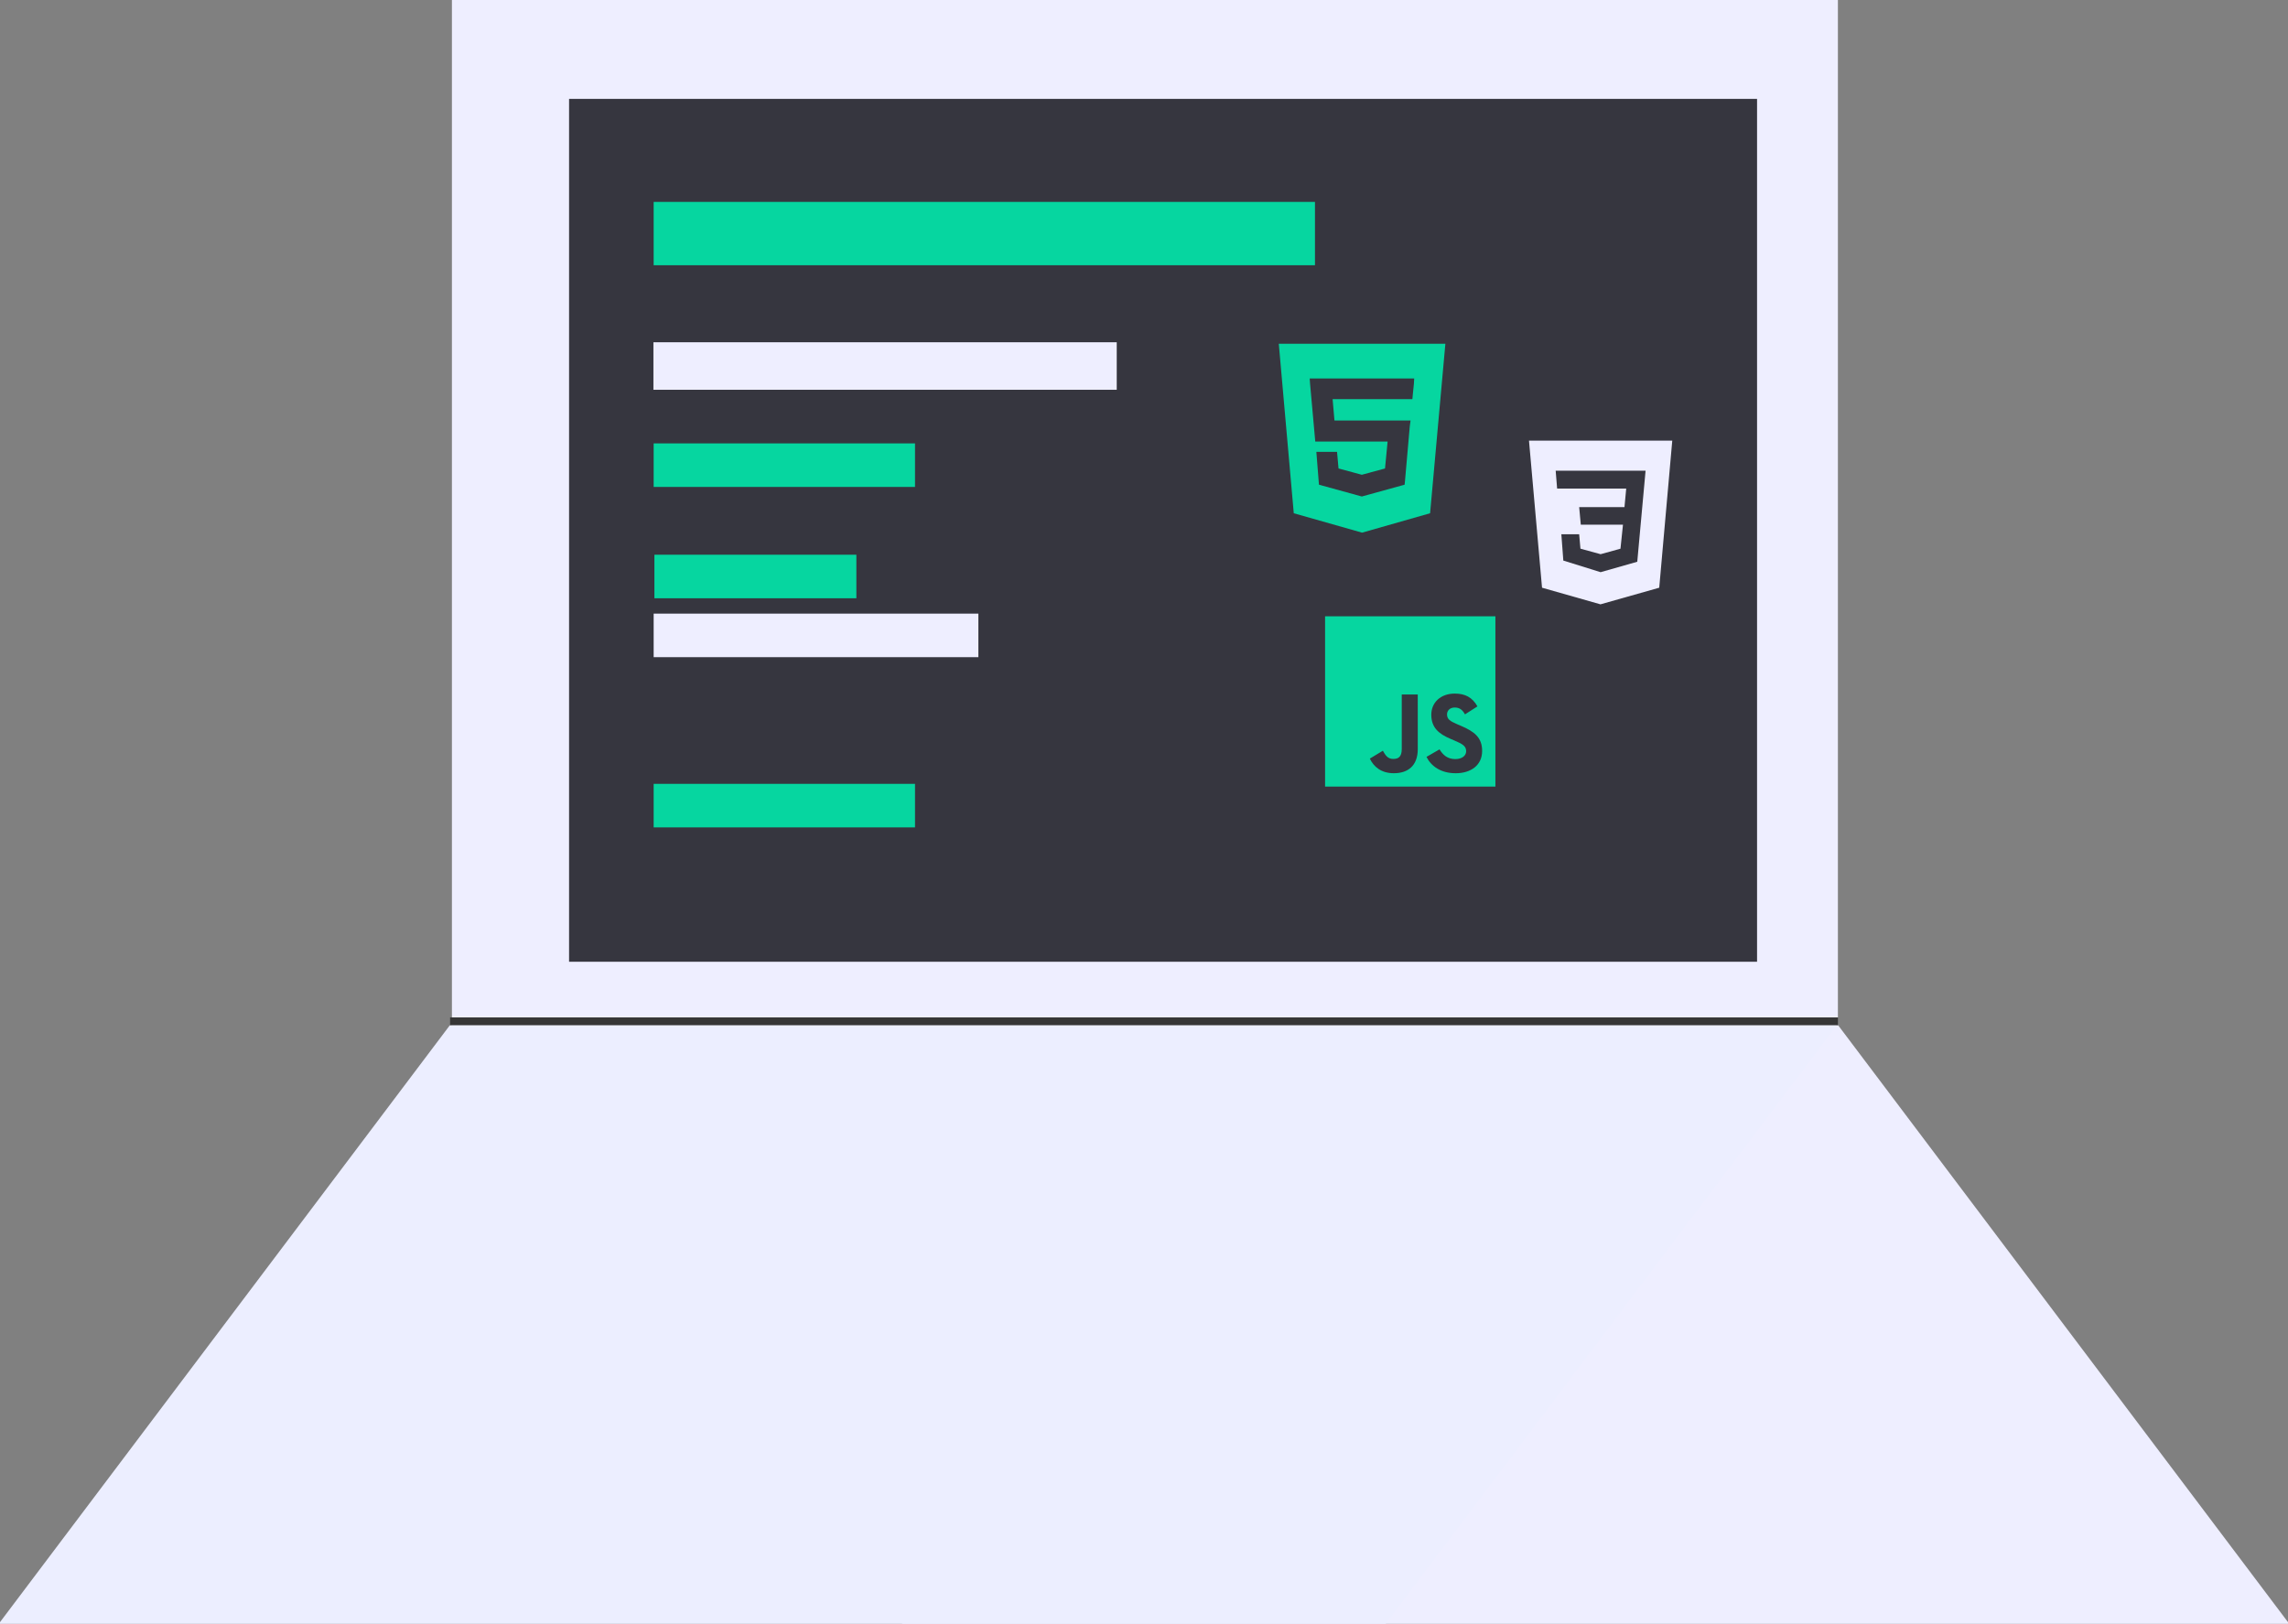 <?xml version="1.0" encoding="UTF-8" standalone="no"?>
<!-- Created with Inkscape (http://www.inkscape.org/) -->

<svg
   width="152.872mm"
   height="108.528mm"
   viewBox="0 0 152.872 108.528"
   version="1.1"
   id="svg5"
   inkscape:version="1.1.1 (3bf5ae0, 2021-09-20)"
   sodipodi:docname="laptop.svg"
   xmlns:inkscape="http://www.inkscape.org/namespaces/inkscape"
   xmlns:sodipodi="http://sodipodi.sourceforge.net/DTD/sodipodi-0.dtd"
   xmlns="http://www.w3.org/2000/svg"
   xmlns:svg="http://www.w3.org/2000/svg">
  <rect x="0" y="0" width="152.872" height="108.528" fill="#808080" stroke="none"/>
  <sodipodi:namedview
     id="namedview7"
     pagecolor="#ffffff"
     bordercolor="#666666"
     borderopacity="1.0"
     inkscape:pageshadow="2"
     inkscape:pageopacity="0.0"
     inkscape:pagecheckerboard="0"
     inkscape:document-units="mm"
     showgrid="false"
     showguides="false"
     inkscape:zoom="1.4142136"
     inkscape:cx="200.46477"
     inkscape:cy="130.81475"
     inkscape:window-width="1920"
     inkscape:window-height="999"
     inkscape:window-x="0"
     inkscape:window-y="0"
     inkscape:window-maximized="1"
     inkscape:current-layer="layer1"
     fit-margin-top="0"
     fit-margin-left="0"
     fit-margin-right="0"
     fit-margin-bottom="0" />
  <defs
     id="defs2" />
  <g
     inkscape:label="Layer 1"
     inkscape:groupmode="layer"
     id="layer1"
     transform="translate(-25.695,-70.813)">
    <path
       d="M 55.89,70.813 H 148.494 V 138.812 H 55.89 Z"
       fill="#363636"
       id="path2"
       style="fill:#eeeeff;fill-opacity:1;stroke-width:0.265" />
    <path
       d="M 63.717,77.422 H 143.092 V 135.091 H 63.717 Z"
       fill="#eeeeff"
       id="path4"
       style="fill:#36363f;fill-opacity:1;stroke-width:0.265" />
    <rect
       x="69.353"
       y="93.688"
       width="30.956"
       height="3.175"
       fill="#22223b"
       id="rect6"
       style="fill:#eeeeff;fill-opacity:1;stroke-width:0.265" />
    <rect
       x="69.369"
       y="100.447"
       width="17.462"
       height="2.91"
       fill="#06d6a0"
       id="rect8"
       style="stroke-width:0.265" />
    <rect
       x="69.419"
       y="107.888"
       width="13.494"
       height="2.91"
       fill="#06d6a0"
       id="rect10"
       style="stroke-width:0.265" />
    <rect
       x="69.369"
       y="123.201"
       width="17.462"
       height="2.91"
       fill="#22223b"
       id="rect12"
       style="fill:#06d6a0;fill-opacity:1;stroke-width:0.265" />
    <rect
       x="69.369"
       y="111.824"
       width="21.696"
       height="2.91"
       fill="#06d6a0"
       id="rect14"
       style="fill:#eeeeff;fill-opacity:1;stroke-width:0.265" />
    <rect
       x="69.369"
       y="84.307"
       width="44.185"
       height="4.233"
       fill="#06d6a0"
       id="rect16"
       style="stroke-width:0.265" />
    <rect
       style="fill:#eeeeff;fill-opacity:1;stroke-width:0.372"
       id="rect897"
       width="92.665"
       height="50.096"
       x="-49.137"
       y="174.4"
       transform="matrix(1,0,0.602,0.799,0,0)" />
    <rect
       style="display:inline;fill:#eceeff;fill-opacity:1;stroke-width:0.372"
       id="rect981"
       width="92.665"
       height="50.096"
       x="160.733"
       y="174.4"
       transform="matrix(1,0,-0.602,0.799,0,0)" />
    <rect
       style="fill:#363636;fill-opacity:1;stroke-width:0.089"
       id="rect3073"
       width="92.727"
       height="0.509"
       x="55.768"
       y="138.812" />
    <path
       d="m 111.137,93.79 1.001,11.326 4.563,1.296 4.545,-1.296 1.021,-11.326 z m 9.026,2.687 -0.073,0.716 -0.026,0.296 -5.331,3e-6 0.124,1.429 h 5.084 l -0.05,0.369 -0.322,3.674 -0.026,0.246 -2.837,0.783 1e-5,0.005 -0.018,1.6e-4 -0.005,0.002 v -0.002 h -0.002 l -2.861,-0.789 -0.173,-2.194 h 1.382 l 0.099,1.11 1.553,0.42 0.006,-5e-5 1.547,-0.419 0.173,-1.799 h -1.725 l -1e-5,-0.002 h -3.108 l -0.346,-3.846 -0.026,-0.369 6.983,10e-7 z"
       fill="#eeeeff"
       id="path3823"
       style="fill:#06d6a0;fill-opacity:1;stroke-width:0.015" />
    <path
       d="m 127.854,100.262 h 9.573 l -0.871,9.83 -3.926,1.111 -3.905,-1.111 z m 7.791,2.012 -6.008,-0.002 0.097,1.195 4.616,7.9e-4 -0.116,1.238 h -3.027 l 0.109,1.173 h 2.818 l -0.167,1.606 -1.327,0.367 -1.348,-0.369 -0.086,-0.962 h -1.19 l 0.132,1.757 2.491,0.776 2.449,-0.697 0.555,-6.083 z"
       fill="#06d6a0"
       id="path3907"
       style="fill:#eeeeff;fill-opacity:1;stroke-width:0.456" />
    <path
       d="m 114.23,112.003 v 11.38 h 11.38 v -11.38 z m 6.193,8.875 c 0,1.108 -0.65,1.613 -1.598,1.613 -0.856,0 -1.351,-0.442 -1.605,-0.978 l 0.871,-0.526 c 0.168,0.297 0.32,0.549 0.688,0.549 0.351,0 0.574,-0.137 0.574,-0.673 v -3.635 h 1.069 z m 2.53,1.613 c -0.993,0 -1.636,-0.472 -1.948,-1.092 l 0.871,-0.503 c 0.229,0.373 0.528,0.65 1.054,0.65 0.442,0 0.726,-0.221 0.726,-0.528 0,-0.366 -0.29,-0.495 -0.78,-0.711 l -0.267,-0.114 c -0.772,-0.328 -1.283,-0.742 -1.283,-1.613 0,-0.803 0.612,-1.412 1.565,-1.412 0.681,0 1.168,0.236 1.519,0.856 l -0.833,0.533 c -0.183,-0.328 -0.381,-0.457 -0.688,-0.457 -0.312,0 -0.511,0.198 -0.511,0.457 0,0.32 0.198,0.45 0.658,0.65 l 0.267,0.114 c 0.909,0.389 1.42,0.787 1.42,1.682 0,0.96 -0.757,1.489 -1.77,1.489 z"
       fill="#06d6a0"
       id="path4082"
       style="stroke-width:0.025" />
  </g>
</svg>
